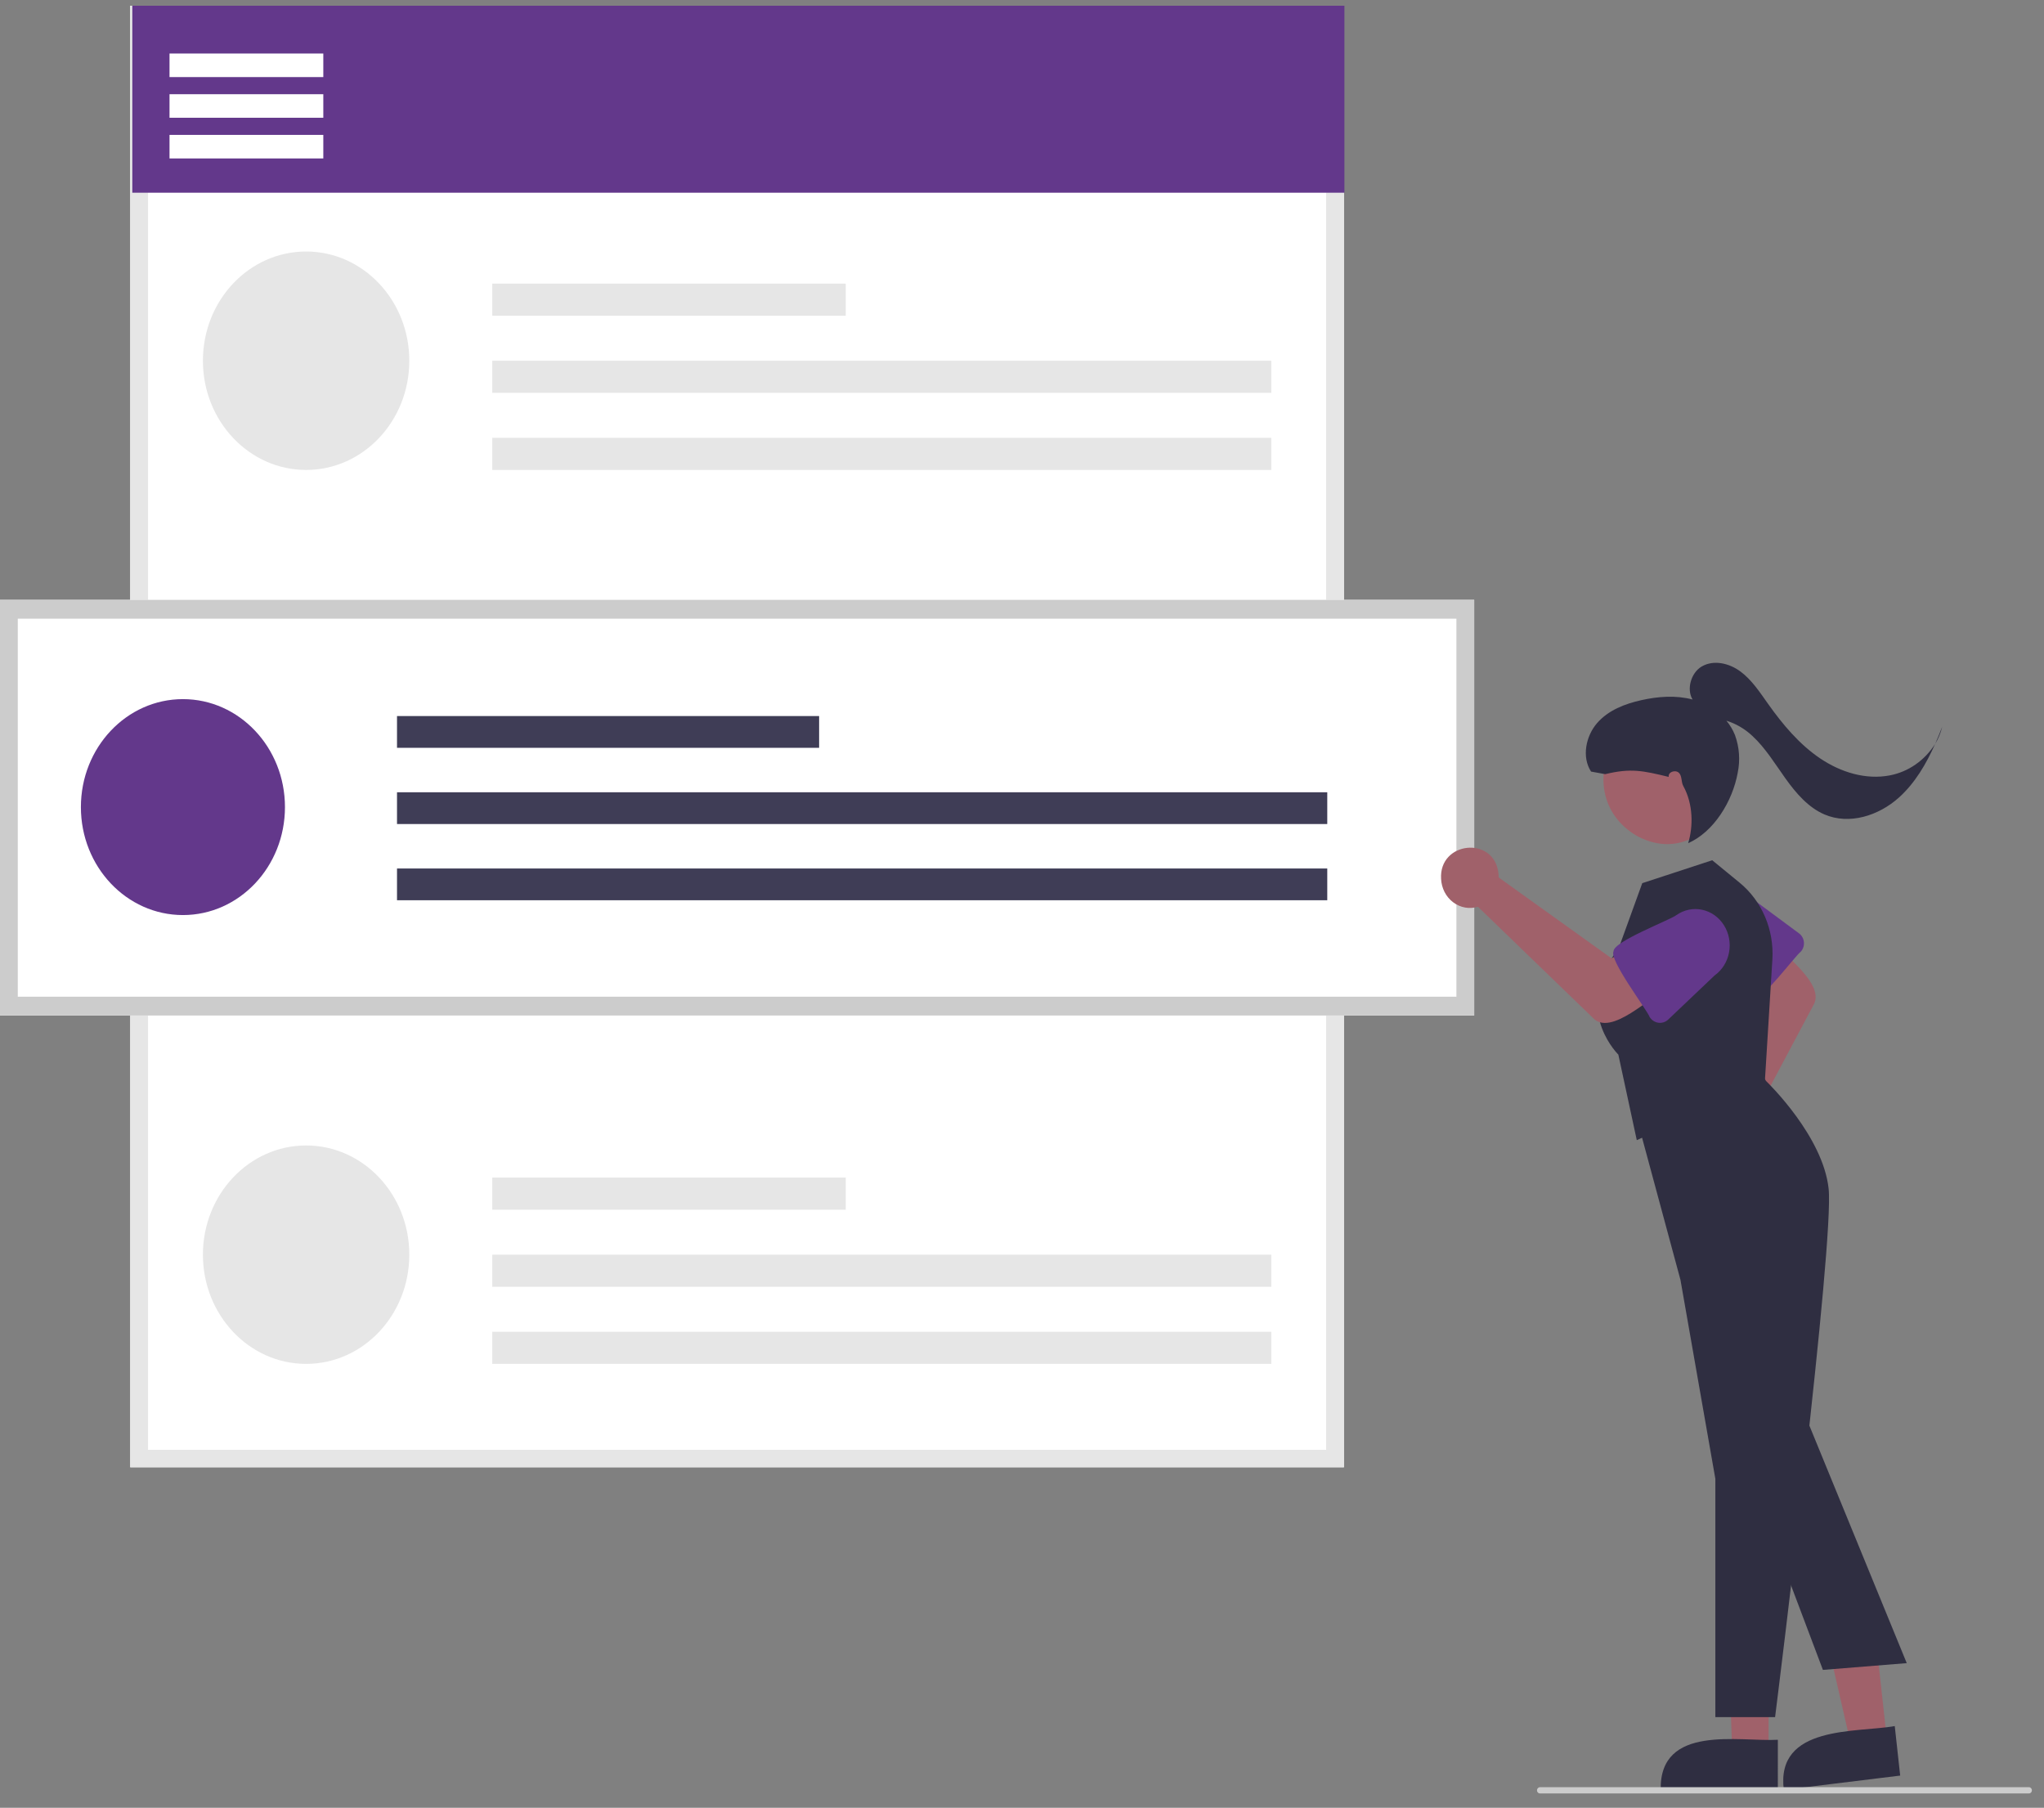 <svg width="121" height="107" viewBox="0 0 121 107" fill="none" xmlns="http://www.w3.org/2000/svg">
<rect x="0" y="0" width="121" height="107" fill="#808080" stroke="none"/>
<g clip-path="url(#clip0_1438_16466)">
<path d="M79.557 86.846H7.711V0.34H79.557V86.846Z" fill="white"/>
<path d="M79.557 86.846H7.711V0.34H79.557V86.846ZM8.764 85.813H78.504V1.373H8.764V85.813Z" fill="#E6E6E6"/>
<path d="M79.586 0.34H7.832V11.406H79.586V0.34Z" fill="#63388B"/>
<path d="M18.121 27.815C21.495 27.815 24.23 24.921 24.23 21.351C24.23 17.78 21.495 14.886 18.121 14.886C14.747 14.886 12.012 17.78 12.012 21.351C12.012 24.921 14.747 27.815 18.121 27.815Z" fill="#E6E6E6"/>
<path d="M50.067 16.788H29.141V18.689H50.067V16.788Z" fill="#E6E6E6"/>
<path d="M75.258 21.351H29.141V23.252H75.258V21.351Z" fill="#E6E6E6"/>
<path d="M75.258 25.913H29.141V27.815H75.258V25.913Z" fill="#E6E6E6"/>
<path d="M18.121 80.726C21.495 80.726 24.23 77.832 24.23 74.262C24.23 70.692 21.495 67.798 18.121 67.798C14.747 67.798 12.012 70.692 12.012 74.262C12.012 77.832 14.747 80.726 18.121 80.726Z" fill="#E6E6E6"/>
<path d="M50.067 69.699H29.141V71.6H50.067V69.699Z" fill="#E6E6E6"/>
<path d="M75.258 74.262H29.141V76.163H75.258V74.262Z" fill="#E6E6E6"/>
<path d="M75.258 78.825H29.141V80.726H75.258V78.825Z" fill="#E6E6E6"/>
<path d="M19.139 3.168H10.035V4.562H19.139V3.168Z" fill="white"/>
<path d="M19.139 5.576H10.035V6.97H19.139V5.576Z" fill="white"/>
<path d="M19.139 7.984H10.035V9.378H19.139V7.984Z" fill="white"/>
<path d="M87.269 60.107H0V35.505H87.269V60.107Z" fill="white"/>
<path d="M87.269 60.107H0V35.505H87.269V60.107ZM1.053 58.993H86.216V36.619H1.053V58.993Z" fill="#CCCCCC"/>
<path d="M10.829 54.161C14.165 54.161 16.869 51.3 16.869 47.771C16.869 44.241 14.165 41.38 10.829 41.38C7.493 41.38 4.789 44.241 4.789 47.771C4.789 51.3 7.493 54.161 10.829 54.161Z" fill="#63388B"/>
<path d="M48.49 42.382H23.502V44.262H48.49V42.382Z" fill="#3F3D56"/>
<path d="M78.571 46.893H23.502V48.773H78.571V46.893Z" fill="#3F3D56"/>
<path d="M78.571 51.405H23.502V53.284H78.571V51.405Z" fill="#3F3D56"/>
<path d="M101.23 66.592C101.307 66.559 101.386 66.533 101.467 66.514L104.132 59.188L103.001 57.704L104.896 55.605C105.443 56.458 108.151 58.254 107.327 59.535L103.192 67.319C103.308 67.539 103.375 67.783 103.389 68.034C103.403 68.285 103.363 68.536 103.272 68.768C103.181 69 103.041 69.208 102.863 69.375C102.685 69.541 102.474 69.663 102.246 69.732C100.4 70.317 99.434 67.312 101.23 66.592Z" fill="#A0616A"/>
<path d="M103.752 59.157C103.274 59.303 101.468 56.333 101.167 56.074C100.807 55.715 100.597 55.218 100.583 54.695C100.568 54.172 100.751 53.663 101.09 53.282C101.429 52.901 101.897 52.677 102.392 52.66C102.886 52.644 103.367 52.835 103.729 53.193L106.505 55.249C106.584 55.309 106.65 55.385 106.698 55.473C106.747 55.561 106.777 55.66 106.787 55.761C106.796 55.863 106.786 55.965 106.755 56.062C106.724 56.159 106.674 56.248 106.608 56.322C106.276 56.561 104.224 59.34 103.752 59.157Z" fill="#63388B"/>
<path d="M104.697 103.718L102.546 103.718L102.225 94.94L104.697 94.94L104.697 103.718Z" fill="#A0616A"/>
<path d="M105.244 105.924L98.309 105.924C98.244 102.04 102.936 103.099 105.245 102.975L105.244 105.924Z" fill="#2F2E41"/>
<path d="M111.701 102.969L109.564 103.231L107.592 94.636L110.745 94.249L111.701 102.969Z" fill="#A0616A"/>
<path d="M112.486 105.094L105.597 105.939C105.11 102.089 109.885 102.568 112.165 102.164L112.486 105.094Z" fill="#2F2E41"/>
<path d="M105.081 101.634H101.545V87.53L99.48 75.755L96.654 65.293L103.282 61.882L104.546 63.983C104.741 64.171 107.908 67.272 108.249 70.344C108.598 73.475 105.235 100.409 105.091 101.554L105.081 101.634Z" fill="#2F2E41"/>
<path d="M96.894 67.484L95.802 62.42C95.546 62.16 93.122 59.531 95.805 56.172L97.218 52.273L101.359 50.916L102.978 52.242C103.63 52.775 104.149 53.47 104.487 54.265C104.826 55.06 104.975 55.932 104.92 56.802L104.478 63.966L96.894 67.484Z" fill="#2F2E41"/>
<path d="M100.439 42.516C104.706 45.086 101.203 51.865 96.856 49.451C92.589 46.881 96.092 40.102 100.439 42.516Z" fill="#A0616A"/>
<path d="M88.7 51.651C88.713 51.745 88.72 51.84 88.719 51.935L95.395 56.719L97.158 55.817L98.793 58.455C97.805 58.859 95.343 61.452 94.264 60.214L87.49 53.669C87.242 53.745 86.981 53.761 86.727 53.715C86.472 53.669 86.231 53.562 86.021 53.403C85.811 53.244 85.638 53.037 85.514 52.797C85.391 52.556 85.321 52.29 85.309 52.017C85.176 49.805 88.42 49.461 88.7 51.651Z" fill="#A0616A"/>
<path d="M95.521 56.301C95.493 55.73 98.908 54.437 99.24 54.162C99.689 53.848 100.237 53.734 100.764 53.847C101.291 53.959 101.755 54.288 102.053 54.762C102.352 55.235 102.46 55.815 102.356 56.373C102.251 56.931 101.941 57.423 101.495 57.74L98.755 60.345C98.677 60.419 98.584 60.474 98.484 60.507C98.384 60.539 98.278 60.549 98.174 60.535C98.07 60.521 97.97 60.484 97.88 60.425C97.791 60.367 97.715 60.289 97.656 60.197C97.499 59.767 95.223 56.785 95.521 56.301Z" fill="#63388B"/>
<path d="M107.912 98.838L103.523 87.205L106.447 82.758L112.875 98.438L107.912 98.838Z" fill="#2F2E41"/>
<path d="M120.109 106.152H91.162C91.115 106.152 91.071 106.133 91.038 106.098C91.005 106.063 90.986 106.016 90.986 105.967C90.986 105.917 91.005 105.87 91.038 105.835C91.071 105.801 91.115 105.781 91.162 105.781H120.109C120.156 105.781 120.2 105.801 120.233 105.835C120.266 105.87 120.285 105.917 120.285 105.967C120.285 106.016 120.266 106.063 120.233 106.098C120.2 106.133 120.156 106.152 120.109 106.152Z" fill="#CCCCCC"/>
<path d="M111.881 45.892C110.455 46.17 108.964 45.71 107.742 44.884C106.52 44.058 105.539 42.891 104.668 41.664C104.178 40.974 103.704 40.246 103.036 39.749C102.369 39.253 101.445 39.032 100.732 39.452C100.104 39.823 99.827 40.795 100.196 41.403C99.206 41.14 98.155 41.219 97.155 41.443C96.191 41.659 95.211 42.032 94.544 42.799C93.877 43.566 93.624 44.813 94.188 45.668L95.025 45.821C96.552 45.452 97.258 45.616 98.785 45.984C98.733 45.699 99.157 45.547 99.372 45.729C99.586 45.911 99.509 46.273 99.648 46.525C100.238 47.595 100.239 48.909 99.937 49.905C101.45 49.24 102.559 47.44 102.869 45.737C103.022 44.994 102.966 44.219 102.707 43.51C102.582 43.199 102.411 42.911 102.2 42.657C102.767 42.834 103.291 43.14 103.733 43.555C104.512 44.273 105.075 45.208 105.698 46.08C106.321 46.951 107.048 47.796 108.005 48.206C109.472 48.835 111.215 48.285 112.42 47.198C113.36 46.349 114.024 45.225 114.553 44.034C114.248 44.517 113.854 44.931 113.395 45.25C112.936 45.569 112.421 45.787 111.881 45.892Z" fill="#2F2E41"/>
<path d="M114.555 44.034C114.745 43.721 114.887 43.378 114.973 43.017C114.843 43.358 114.704 43.699 114.555 44.034Z" fill="#2F2E41"/>
</g>
<defs>
<clipPath id="clip0_1438_16466">
<rect width="120.285" height="105.812" fill="white" transform="translate(0 0.34)"/>
</clipPath>
</defs>
</svg>

